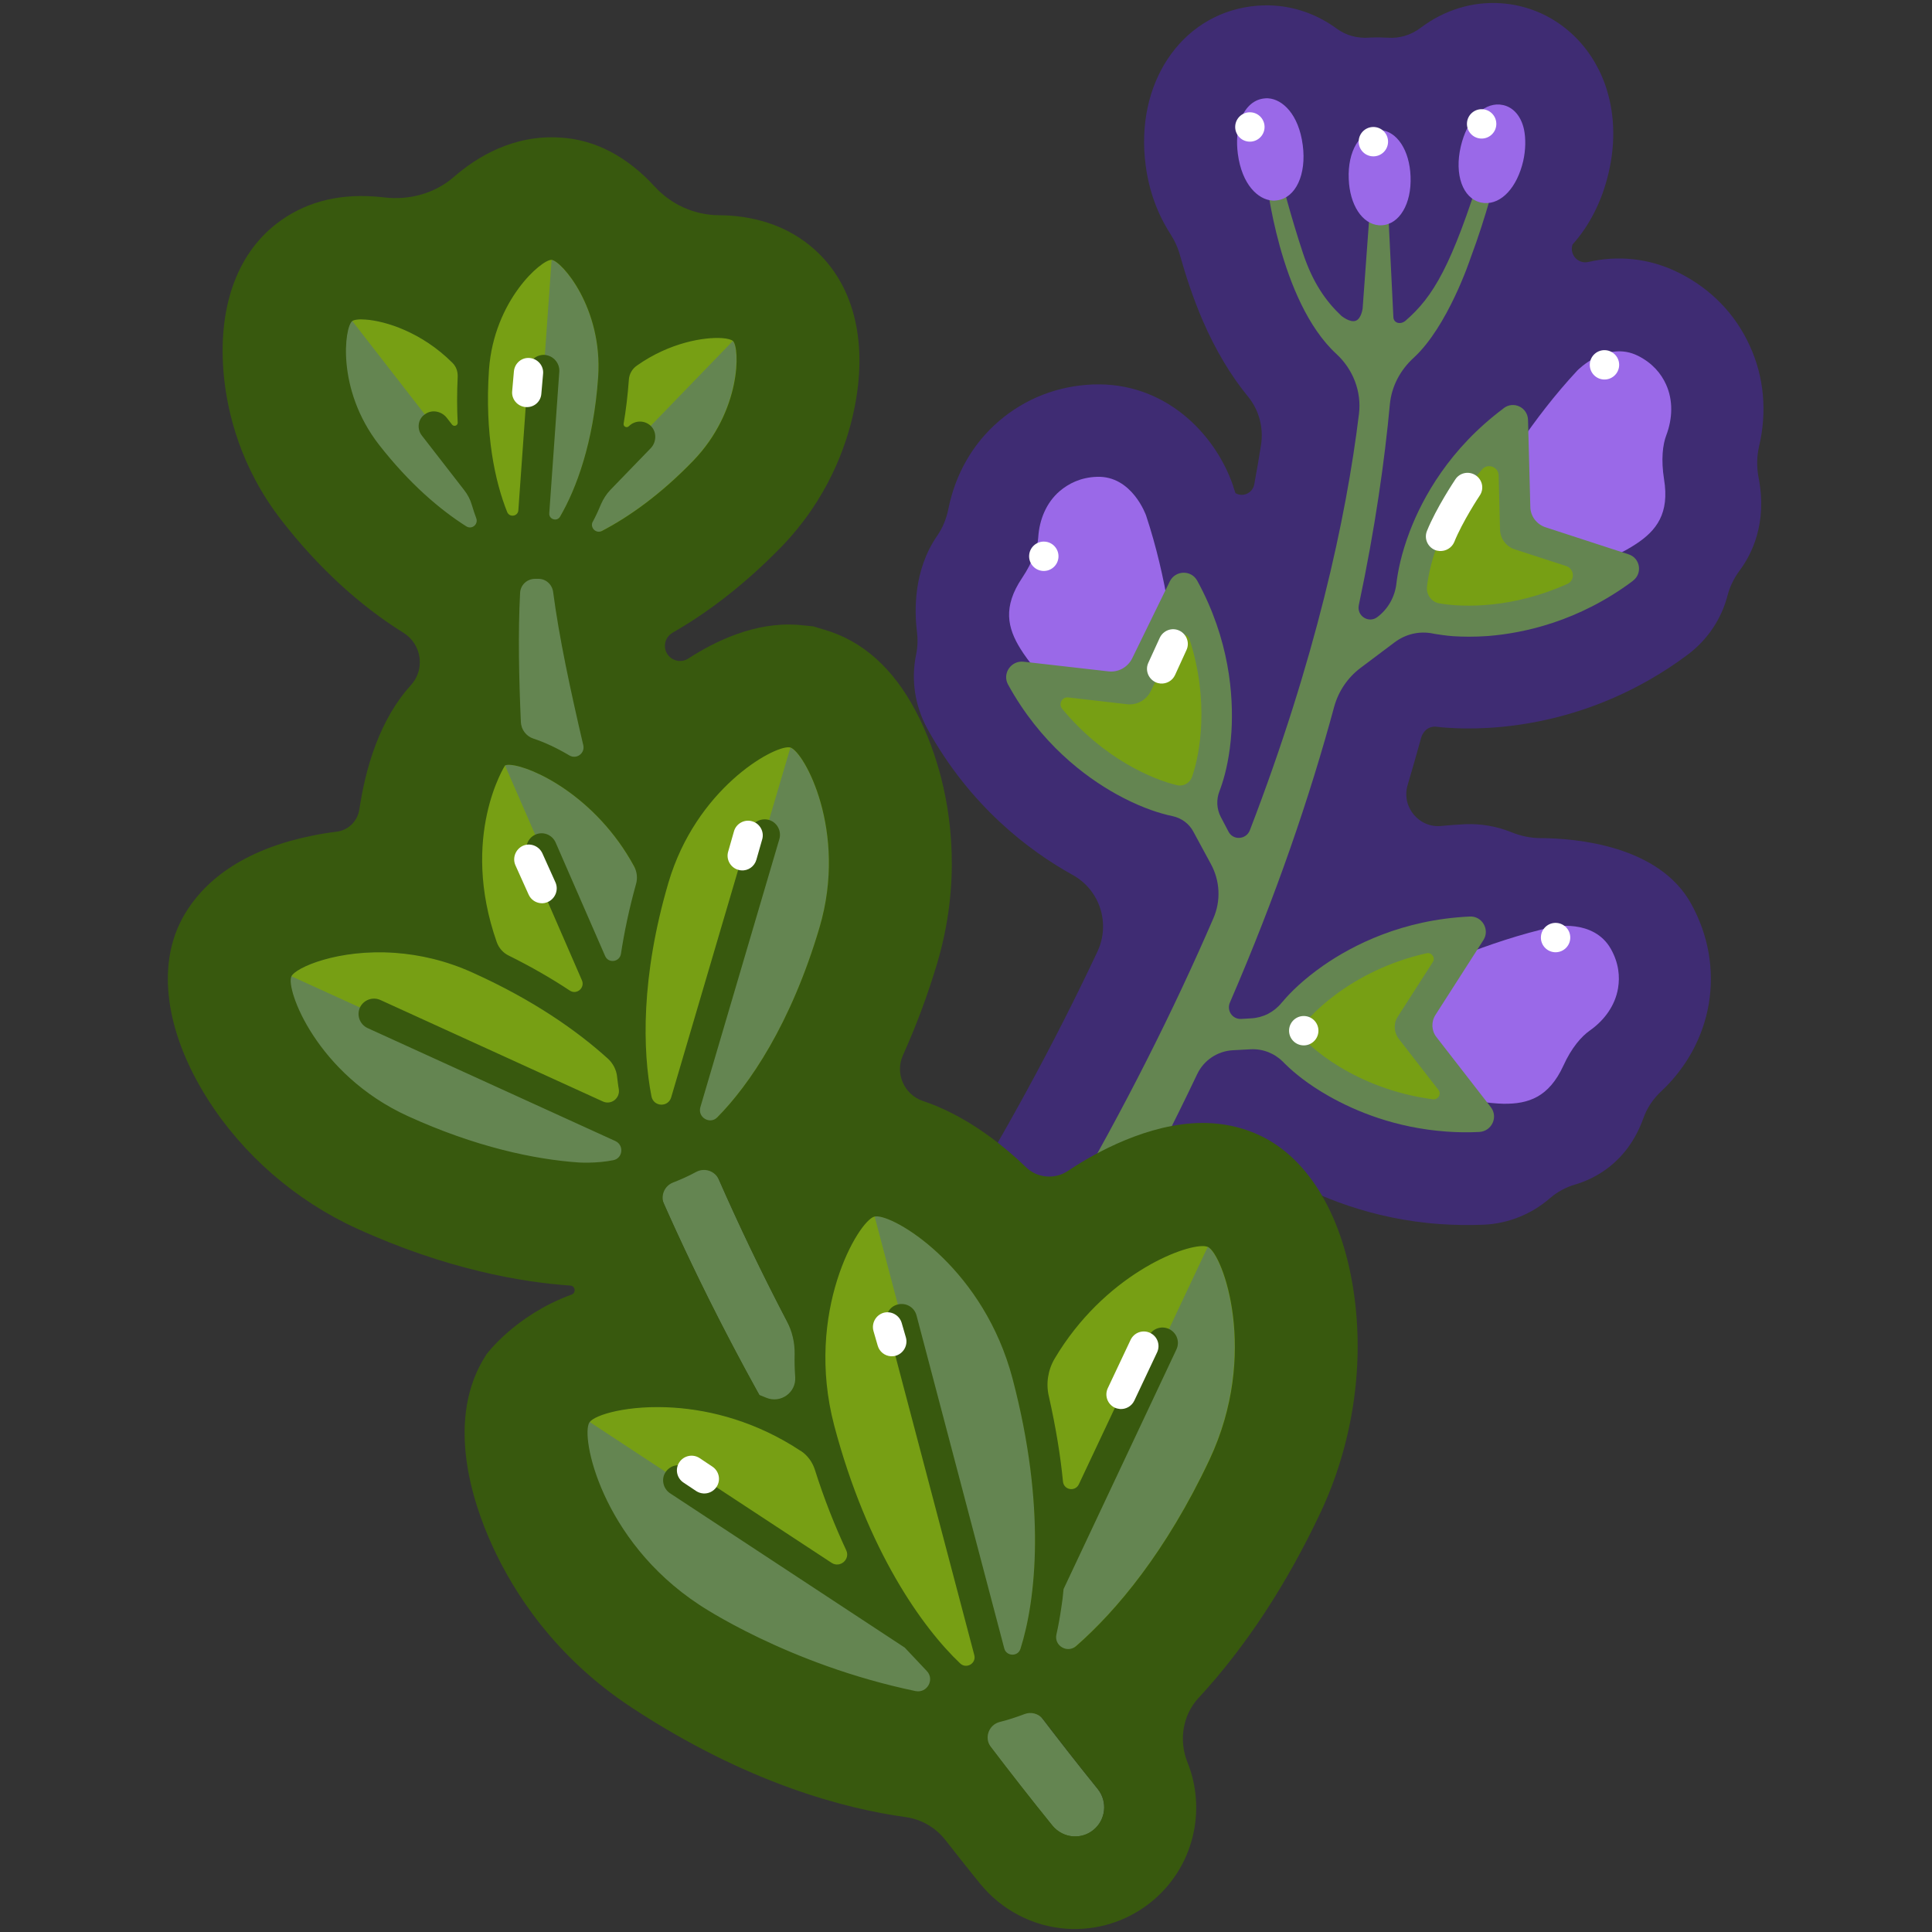 <svg xmlns="http://www.w3.org/2000/svg" xmlns:xlink="http://www.w3.org/1999/xlink" x="0" y="0" version="1.1" viewBox="0 0 1000 1000" xml:space="preserve" style="enable-background:new 0 0 1000 1000"><rect x="0" y="0" width="1000" height="1000" fill="#333333" stroke="none"/><style type="text/css">.st21{fill:#fff}.st54{fill:#648551}.st57{fill:#38590e}.st58{fill:#779f14}.st59{fill:#9556dd}.st64{fill:#3f2c73}.st65{fill:#9a69e8}</style><g id="Layer_1"><g><path d="M803.3,479.8c-13.3,3-26.2,7.1-38.5,11.6l3-4.7c1.6-2.5,1.7-5.7,0.2-8.3c-1.5-2.6-4.2-4.1-7.3-4 c-34.7,1.6-60.4,14.7-75.8,25.4c-10.7,7.4-21.9,17.8-26.7,26.8l-25.6,1.3c28.4-64.1,47.8-122.6,61.1-174.3l38.5-28.9 c5,2.1,11.9,3.8,20.7,4.4c24.1,1.7,59.8-4.3,92.1-28.4c2.4-1.8,3.6-4.7,3.1-7.7c-0.5-2.9-2.6-5.4-5.4-6.3l-3-1c2.9-1.5,5.4-3,7-4 c10.9-7.1,17.6-16,14.7-33.7c-1.7-10.1-0.7-17.8,1.2-22.8c3.2-8.5,3.6-18-0.2-26.3c-2.5-5.5-6.9-11-14.4-14.7 c-16.3-8.2-31.5,7.6-31.5,7.6c-9.3,10-17.7,20.6-25.3,31.2l-0.1-5.6c-0.1-3-1.8-5.7-4.5-7c-2.7-1.3-5.9-1-8.3,0.8 c-27.9,20.8-41.8,46.1-48.5,63.6c-4.7,12.2-8.1,27-7.1,37.1l-22.9,17.2c12.8-55.2,18.5-101.6,21.2-137.4c0.4-0.1,0.8-0.2,1.2-0.4 c25.5-10.9,43.5-67.8,50.1-92.1c6.3-2.7,11.6-10.2,14-20.6c3.4-14.6-1-26.8-10.3-29c-0.4-0.1-1.5-0.3-1.9-0.3l0,0 c-8.9-0.6-16.9,8.1-20.1,21.7c-2.3,9.9-1,18.6,3,23.9c-7.6,28-21.6,65.3-35.8,78l0.6-58.9c5.5-3.9,8.8-12.4,8.4-22.9 c-0.5-13.5-7-23.4-15.7-24c-0.3,0-1,0-1.3,0c-5.3,0.2-9.8,3.8-12.5,9.9c-1.9,4.3-2.8,9.7-2.5,15.4c0.4,8.8,3.4,15.7,7.7,19.9 l-0.6,61.6c-22.4-16-32.7-56.5-36.3-74.7c4.6-5,6.8-13.8,5.4-24.2c-1.5-11.5-7.6-23.5-17.8-24.2c-0.8-0.1-1.7,0-2.5,0.1 c-9.7,1.3-15.3,13.3-13.3,28.6c1.2,9.3,5.5,18.8,12.4,22.5c4.1,21.1,16.6,70,46.9,87.8c1.9,1.1,3.8,1.9,5.7,2.5 c-4.9,57.6-21.3,142.9-63.2,248.5l-13.9-26.2c5-8.8,8-23.4,8.8-36.2c1.1-18.7-1-47.5-17.7-78c-1.4-2.6-4.3-4.2-7.2-4.1 c-3,0.1-5.7,1.8-7,4.5l-2.5,5c-2.5-12.8-5.7-26-10-38.9c0,0-7.2-20.7-25.5-20c-8.4,0.3-14.6,3.5-19.2,7.4 c-6.9,5.9-10.5,14.7-11.1,23.8c-0.3,5.2-2.7,12.7-8.4,21.2c-10,14.9-7.6,25.8-0.7,36.8c1,1.6,2.7,4,4.7,6.6l-3.1-0.4 c-3.1-0.4-5.9,1-7.5,3.5c-1.7,2.5-1.8,5.7-0.4,8.3c16.7,30.5,39.8,47.8,56.2,56.9c11,6.1,24.7,11.4,34.7,12.1 c0.8,0.1,1.5-0.1,2.3-0.1l19.6,37.1c-42,100.8-106.8,218.7-205.9,348.1l23.9,18.3c77.9-101.6,133.2-196.7,172.5-282.3l33.4-1.7 c5.4,8.6,17.7,18.3,29.4,24.9c13.5,7.7,34.3,16.4,60.8,18.3c5.4,0.4,11.1,0.5,17,0.2c3-0.1,5.6-1.9,6.9-4.6c1.3-2.7,0.9-5.9-1-8.2 l-1.9-2.5c3.3,0.4,6.2,0.6,8.1,0.6c13,0.2,23.6-3.3,31.1-19.7c4.3-9.3,9.4-15.2,13.7-18.2c7.5-5.2,13.1-12.9,14.6-21.9 c1-6,0.4-13-3.7-20.3C824.8,475.2,803.3,479.8,803.3,479.8z" class="st59"/><path d="M900.5,295.2c-2.9,3.9-5.1,8.3-6.3,12.9c-3.1,12.1-10.3,23-20.7,30.8c-51.4,38.3-103.9,39.2-124.1,37.8 c-2.1-0.1-4.2-0.3-6.3-0.6c-6-0.2-7.5,5.7-7.5,5.7c-2.2,8.1-4.6,16.3-7,24.5c-3.4,11.3,5.9,22.5,17.6,21.2c4-0.4,8.1-0.7,12.3-0.9 l0.1,0c8.1-0.3,16,1.1,23.3,4c4.9,2,10.1,3.2,15.4,3.2c18.3,0.1,61.4,3.7,78.1,34.1c8.8,16,12,33.7,9.1,51.5 c-2.9,17.3-11.5,33.1-24.6,45.4c-4.2,3.9-7.4,8.6-9.3,14c-8.3,23.1-25.4,31.4-35.3,34.3c-4.9,1.4-9.4,3.9-13.3,7.3 c-9.3,8-21.2,12.9-33.9,13.5c-7.5,0.3-15.1,0.2-22.5-0.3c-36-2.5-64-14.7-81.1-24.4c-3.6-2.1-8.2-4.8-13.1-8.2 c-42.7,85.8-96.6,171.4-160.5,254.8l-29.1,38L361.8,817l29.1-38c72.9-95.2,132.4-191.3,177.1-286.4c6.9-14.6,1.3-32-12.9-39.8 l-0.2-0.1c-21.9-12.2-52.8-35.2-75-75.7c-6.5-12-8.4-25.5-5.7-38.3c0.8-3.9,0.9-7.9,0.4-11.9c-1.3-10.3-1.9-31.6,10.5-49.5 c2.9-4.2,4.8-9,5.8-14c3.6-17.9,12.6-33.7,26.1-45.3c13.6-11.7,30.5-18.3,48.7-19c37-1.4,63,25.1,72.4,52l0.2,0.7 c0.4,1.2,0.8,2.4,1.2,3.6l0.1,0c3.9,2.2,8.8-0.2,9.6-4.6c1.3-7.1,2.5-13.9,3.5-20.4c1.4-8.9-1-18.1-6.8-25.1 c-8.9-10.9-16.7-23.9-23.3-39.1c-5-11.6-8.8-23.2-11.7-33.5c-1.1-4.1-2.8-7.9-5.1-11.5c-6.6-10.2-11.1-22.3-12.8-35.5 c-5.6-42.1,17.9-77.5,54.5-82.3c4-0.5,8.1-0.7,12.1-0.4c12,0.8,23,5.1,32.4,12c4.8,3.5,10.7,5,16.5,4.6c0.8-0.1,1.6-0.1,2.5-0.1 c2.1-0.1,4.5,0,6.5,0.1c0.2,0,0.4,0,0.6,0c6.2,0.5,12.2-1.3,17.2-5.1c12.2-9.2,26.9-13.8,41.8-12.7c2.9,0.2,6.5,0.7,9.3,1.4 c20.4,4.7,36.9,19.8,44.3,40.4c5,14,5.7,29.9,1.9,46c-3.4,14.6-9.9,27.3-18.7,37.1l0,0.1c-1.6,5.1,2.9,10.1,8.2,8.9 c14.8-3.4,31.2-2.3,47.1,5.7c16.3,8.2,28.9,21.1,36.4,37.5c7.5,16.2,9.1,34.4,4.9,52.2c-1.2,5.2-1.3,10.7-0.3,16 C915,271,906.4,287.3,900.5,295.2z M733.9,602.4C734,602.4,734,602.4,733.9,602.4L733.9,602.4z M850.3,572.5 C850.3,572.5,850.3,572.5,850.3,572.5C850.3,572.5,850.3,572.5,850.3,572.5z M907.3,242.2C907.3,242.2,907.3,242.2,907.3,242.2 C907.3,242.2,907.3,242.2,907.3,242.2z M908.4,238C908.4,238,908.4,238,908.4,238L908.4,238z" class="st64"/><path d="M640.4,762.4c27.9-59.2,10.8-122.4-8.5-131.4c-2.3-1.1-4.8-1.7-7.6-1.9l0,0c-18.8-1.3-63,19.7-90.5,63.7 c-19.4-49.6-59.6-77.8-78.5-79.1c-2.4-0.2-4.6,0-6.7,0.6c-17.4,4.6-28.4,37.1-30.4,43.5c-2.9,9.1-5.5,20.9-6.4,34.5 c-16.7-31.3-31-61.4-43.5-90.5c23.5-16.3,53.5-57.5,71.1-117.2c9-30.5,5.3-56.7,0.6-73.2c-2.3-8.1-11-35-26.5-39.5l-1.7-0.5 l-2.4-0.2l0,0c-16.6-1.2-52.5,21.6-71.7,62.6c-9.4-14.9-20.9-26.4-32.2-34.9c-6.9-37.4-10.6-71-12.1-99.9 c18.5-4.6,46.5-18,76.6-49.1c16.2-16.7,22.7-34.9,25.2-47.2c1.7-8.1,4.6-28.1-5-37.4c-3.7-3.6-8.7-5.5-15.7-5.9l0,0 c-10.7-0.7-30.9,2.1-50.6,14.7c-2.1-12.3-5.9-22.5-9.7-29.6c-3.9-7.3-14.5-24.5-27.8-25.4l0,0l0,0c-14.7-1-37.6,21.5-46.1,53.2 c-17.1-14.9-36.6-21.6-50.1-22.6c-7.8-0.5-13.4,0.8-17.8,4.1c-10.5,8.2-9.8,28.3-9,36.6c1.2,12.5,5.7,31.3,20,49.7 c30.5,39.2,61.4,55,78.7,59.4c1.1,24.3,3.7,51.7,8.4,81.7c-1.8-0.4-3.7-0.8-5.2-0.9c-3.9-0.3-7.3,0.2-10.3,1.6 c-14.8,6.5-20.1,34.2-21.4,42.5c-2.2,14.5-2.8,35.8,4.9,59.8c-10.7-3.6-21.8-5.9-33.1-6.7l0,0c-27.7-1.9-62,5.7-69.2,21.5 c-7.9,17.2,16.1,69.7,68.2,93.5c40.4,18.4,73.4,24,94,25.4c7.8,0.5,26.5,1.2,41.7-2.7c14.9,34.3,32.5,70.2,53.1,107.4 c-16.6-6.3-31.8-9-43.2-9.8l0,0c-17.2-1.2-48.9,0.5-58.2,14.7c-9.9,15,3.6,46.5,6.4,52.7c8.2,18,24.4,43.7,55,63.8 c60.9,40,109.5,48.8,133,50.4c7.7,0.5,13.9,0.4,19,0c12.6,16.8,25.5,33.7,39.4,50.8c2.7,3.4,6.7,5.3,10.7,5.6 c3.7,0.3,7.4-0.8,10.5-3.3c6.5-5.2,7.5-14.7,2.3-21.2c-11.1-13.8-21.8-27.5-32.1-41C563.1,872.4,606.5,834.3,640.4,762.4z" class="st57"/><path d="M555.4,950.5c-4-0.3-7.9-2.2-10.7-5.6C185.6,500.3,268.7,178.8,272.4,165.4c2.2-8,10.4-12.8,18.5-10.5 c8,2.2,12.7,10.5,10.6,18.5c-0.9,3.2-81.8,321.1,266.7,752.6c5.2,6.5,4.2,16-2.3,21.2C562.8,949.7,559.1,950.7,555.4,950.5z" class="st54"/><g><path d="M270.3,292.7c-15.1-1.1-49-17.3-80.5-57.8c-13.1-16.9-17.2-34.1-18.3-45.6c-0.2-2.4-2-23.3,5.9-29.5 c2.7-2.1,6.6-2.9,12.3-2.5c15.5,1.1,39.8,10.4,57.4,33.1c20.9,26.9,29.8,49.8,33.6,64.3c2,7.7,3.1,15.1,3.1,21.2 c0,7.5-1.5,12.2-4.8,14.8C276.9,292.2,274,292.9,270.3,292.7z" class="st54"/></g><path d="M182.3,166.1c4-3.1,36.4,0.7,58.5,29.2c37.5,48.2,37.3,85.9,33.3,89" class="st58"/><g><path d="M277.7,292.8c-3.5-0.2-6.1-1.3-8-3.1c-3.1-3-4-7.7-3.1-15.4c0.8-6.1,2.7-13.3,5.6-20.8 c5.4-14.1,16.8-35.9,40-59.9c22.1-22.8,49.3-27.5,61.9-26.6c5,0.4,8.4,1.5,10.7,3.7c7.3,7,3.2,27.7,2.7,30 c-2.4,11.3-8.3,28-23.2,43.3C327.9,281.7,292.5,293.9,277.7,292.8z" class="st58"/></g><path d="M379.3,176.5c3.6,3.5,4.4,36.1-20.6,62c-42.4,43.9-79.8,49-83.4,45.5" class="st54"/><g><path d="M274.3,291.8c-4.3-0.3-8-3.3-12.2-9.8c-3.3-5.2-6.5-11.9-9.1-19.6c-4.9-14.3-10.2-38.3-7.9-71.6 c1.5-21.3,10-36.9,16.8-46.2c1.4-1.9,14.1-18.7,24.1-18c10.1,0.7,20.2,19.1,21.4,21.2c5.4,10.2,11.6,26.8,10.1,48.1 c-2.4,34-11.1,57-17.9,70.3C287.3,290.1,277.8,292.1,274.3,291.8L274.3,291.8z" class="st58"/></g><path d="M285.5,134.6c5,0.4,26.6,24.8,24.1,60.8c-4.3,60.9-29.6,88.8-34.7,88.5" class="st54"/><g><path d="M345.4,601.9c-16.5-1.2-62.8-35.1-94.7-108.4c-12-27.4-11.6-52.2-9.1-68.2c1.8-11.6,7.3-32.3,16.7-36.4 c1.9-0.8,4-1.1,6.6-0.9c7,0.5,20.6,5.1,35.9,16.6c11.9,8.9,28.4,24.8,39.3,50c19.4,44.5,23.6,79.1,23.8,100.3 c0.1,18.7-3.2,42-13,46.3C349.2,601.8,347.4,602.1,345.4,601.9z" class="st58"/></g><path d="M261.4,396.2c6.7-2.9,50.6,13.9,71.3,61.5c35.1,80.6,21.5,133.1,14.8,136.1" class="st54"/><g><path d="M299.1,609.6c-19.9-1.4-52-6.8-91.3-24.7c-27.2-12.4-43.5-31.1-52.4-44.7c-6.4-9.8-16.2-28.9-11.9-38.2 c4.9-10.7,34.2-18.8,61.4-16.9c15,1,29.6,4.8,43.4,11.1c44.1,20.1,70.4,43.1,84.7,58.7c12.6,13.8,25.6,33.4,21.2,43.1 C348.8,609.9,317,610.9,299.1,609.6z" class="st54"/></g><path d="M150.8,505.3c3-6.6,46.9-23.4,94.2-1.9c80,36.5,105,84.7,101.9,91.3" class="st58"/><g><path d="M348.1,601.8c-0.8-0.1-1.5-0.2-2.2-0.4c-13.1-3.9-17.7-38.2-18.5-45c-2.4-21.3-2.5-56.2,10.9-101.8 c8.2-27.9,23.9-46.4,35.6-57c12.8-11.6,27.2-19.2,35-18.7c0.8,0.1,1.6,0.2,2.4,0.4c8.6,2.5,16.8,18.9,21.1,34.1 c4.4,15.6,7.9,40.1-0.6,68.8c-13.5,45.7-32,74.6-45.2,90.9C375.5,586.8,358.7,602.5,348.1,601.8z" class="st58"/></g><path d="M409.1,387c7,2.1,29.8,43.2,15.1,93c-24.9,84.3-69.1,115.8-76.1,113.8" class="st54"/><g><path d="M486.9,886.2c-22.8-1.6-69.8-10.1-129.2-49.1c-29-19.1-44.3-43.4-52.1-60.5c-7.2-15.9-12.5-36.7-7-45 c6-9.1,30.8-12.5,51-11.1c17.1,1.2,42.9,6.2,69.3,23.5c47.3,31.1,73.4,62.1,87,82.7c9.1,13.7,13.7,24.3,15.9,30.8 c5.1,15,2,19.8,0.9,21.4C517.6,886.7,500.4,887.2,486.9,886.2z" class="st54"/></g><path d="M513.7,824.1c-0.4-0.6-0.8-1.2-1.1-1.8c-3.1-4.7-6.9-10-11.4-15.7c-3.8,3.8-8.5,6.8-13.6,8.6 c5.2,6.4,9.6,12.6,13.2,18.3C504.3,829.5,508.8,826.2,513.7,824.1z" class="st57"/><path d="M305.2,736c4.7-7.1,58.4-18.7,109.2,14.7c86,56.5,106.2,116.7,101.5,123.8" class="st58"/><g><path d="M518.3,881.8c-1.5-0.1-2.9-0.5-4.1-1c-3-1.4-7.3-4.9-10.2-19.1c-1.4-6.8-3-18.3-2.3-35 c1-24.9,7.1-65.1,30.7-115.2c14-29.7,34.4-47.8,49.2-57.8c18.1-12.3,34.2-17.2,42.2-16.7c1.8,0.1,3.3,0.5,4.7,1.2 c9,4.3,15.4,24.8,17.5,42.1c2.3,18.6,1.9,47.3-12.9,78.7C590.7,849.2,534.6,882.9,518.3,881.8z" class="st58"/></g><path d="M625.1,645.4c7.7,3.6,26.7,55.2,0.8,110.2c-43.8,93.1-100.6,121.6-108.3,118" class="st54"/><g><path d="M515.5,881.5c-9.8-0.7-26.9-15.2-42.6-36c-14.7-19.5-35-53.7-48.7-105.6c-8.8-33.5-4-61.9,1.6-79.8 c5.2-16.6,15.2-35.7,24.9-38.2c1.3-0.3,2.7-0.5,4.2-0.3c9.3,0.6,25.2,10.4,38.8,23.7c12.8,12.6,29.8,34.3,38.3,66.3 c14.4,54.7,13.1,95.3,9.5,119.7c-2.4,16.3-6.1,27.2-8.8,33.5c-6.2,14.6-11.8,16-13.6,16.5C517.9,881.5,516.7,881.6,515.5,881.5z" class="st58"/></g><path d="M452.7,629.6c8.2-2.2,56,25.1,71.5,83.9c26.2,99.5,1.1,157.8-7.2,160" class="st54"/><path d="M744.4,307.3c0,0,26-66.1,72-115.5c0,0,15.2-15.8,31.5-7.6c7.5,3.8,11.9,9.2,14.4,14.7 c3.8,8.3,3.4,17.8,0.2,26.3c-1.9,4.9-2.8,12.7-1.2,22.8c2.9,17.7-3.8,26.6-14.7,33.7C836.2,288.6,797.4,308.3,744.4,307.3z" class="st65"/><path d="M840.2,294.3c-48.8,36.4-103.4,28-108.4,21.2c-5.1-6.9,2.4-61.5,51.2-97.9l1.5,58.6L840.2,294.3z" class="st58"/><path d="M610.7,401.8c0,0,3.8-70.9-17.5-135c0,0-7.2-20.7-25.5-20c-8.4,0.3-14.6,3.5-19.2,7.4 c-6.9,5.9-10.5,14.7-11.1,23.8c-0.3,5.2-2.7,12.7-8.4,21.2c-10,14.9-7.6,25.8-0.7,36.8C534.9,346.7,562,380.7,610.7,401.8z" class="st65"/><path d="M528.9,350.2c29.3,53.4,82.4,68.4,89.8,64.4c7.5-4.1,23.4-56.9-5.9-110.3l-25.7,52.6L528.9,350.2z" class="st58"/><path d="M678.9,534.9c0,0,58.6-40.1,124.5-55.1c0,0,21.4-4.6,30.4,11.4c4.1,7.3,4.7,14.3,3.7,20.3 c-1.5,9-7.1,16.6-14.6,21.9c-4.3,3-9.5,8.9-13.7,18.2c-7.5,16.3-18.1,19.9-31.1,19.7C765.4,571,722.3,565.5,678.9,534.9z" class="st65"/><path d="M765.5,578c-60.9,2.7-101.3-34.8-101.6-43.3c-0.4-8.5,36.5-49.5,97.3-52.3l-31.6,49.3L765.5,578z" class="st58"/><path d="M710,95.3l-4.7,64.3c0,0-0.6,5.2-3.5,6.4c-3.1,1.2-7.6-2.6-7.6-2.6c-7.9-7.5-14.6-16.9-19.7-32.1 c-6.5-19.5-11.7-40-11.7-40.2l-7.4,1.1c0,0,6.6,63.6,36.3,91c8.6,7.9,13.1,19.4,11.7,31c-6.6,54.2-22.6,127.5-56.5,215.6 c-1.9,4.8-8.6,5.3-11,0.7l-4-7.6c-2.2-4.2-2.4-9.1-0.7-13.4c0.4-1.1,0.9-2.4,1.3-3.7c1.8-5.5,4.1-14.6,4.9-27.2 c1.1-18.7-1-47.5-17.7-78c-3.1-5.7-11.3-5.5-14.2,0.3l-19.5,39.9c-2.3,4.6-7.2,7.3-12.3,6.7l-43.9-5c-6.4-0.7-11.1,6-8.1,11.7l0,0 c16.7,30.5,39.8,47.8,56.2,56.9c11,6.1,20,9.1,25.5,10.5c0,0,1.4,0.4,3.4,0.8c4.7,1,8.7,3.9,10.9,8.1l9.1,16.8 c4.7,8.7,5.2,19,1.2,28.1c-20.4,47.2-45.8,98-77.2,151.8c4-1.3,8.2-1.9,12.4-1.6c6.7,0.5,12.6,2.8,17.4,6.5 c14.4-26,27.3-51.4,39-76c3.4-7.3,10.6-12.1,18.6-12.5l9.2-0.5c6.3-0.3,12.3,2.1,16.7,6.5c0.5,0.5,0.9,1,1.5,1.5 c4.1,4,11.3,10.1,22.3,16.3c13.6,7.7,34.3,16.4,60.8,18.3c5.4,0.4,11.1,0.5,17,0.2l0,0c6.5-0.4,9.9-7.8,5.9-12.9l-28.1-36.2 c-2.6-3.3-2.8-7.9-0.5-11.5l24.8-38.7c3.5-5.4-0.7-12.6-7.1-12.2c-34.7,1.6-60.4,14.7-75.8,25.4c-10.3,7.2-17,13.9-20.7,18.3 c-0.3,0.3-0.6,0.7-0.9,1c-3.9,4.8-9.6,7.7-15.8,8l-5.1,0.3c-4.5,0.2-7.6-4.3-5.8-8.5c24.1-55.7,41.5-107,54-153.2 c2.2-7.9,6.9-14.9,13.5-19.9l17.7-13.3c5.7-4.3,12.8-6,19.8-4.6c0.3,0.1,0.6,0.1,1,0.2c2.5,0.4,5.7,0.9,9.6,1.2 c4.9,0.3,11,0.4,18-0.1c18.7-1.5,46.9-7.6,74.8-28.4l0.2-0.2c5.1-3.8,3.8-11.8-2.3-13.7l-43-14c-4.5-1.5-7.7-5.7-7.8-10.4 l-1.2-45.2c-0.2-6.4-7.4-9.9-12.5-6.1l-0.2,0.2c-27.9,20.8-41.8,46.1-48.5,63.6c-4.5,11.8-6.2,21-6.9,26.8c0,0,0,0.1,0,0.1 c-0.8,7-4.3,13.3-9.9,17.5c-4.5,3.4-10.7-0.6-9.6-6.1c8.5-40,13.4-75,16.1-104.1c0.9-9.3,5.4-17.7,12.3-24 C749.4,169,761,134,761,134c8.6-22.9,13.7-44,13.9-44.9l-7.4-3.1c-16.2,51.9-25.7,67.6-40,80c-2.6,2.2-6.3,1.3-6.3-2.1l-3.4-69.2 L710,95.3z M617,402.1c-1.1,3.2-4.5,5.1-7.8,4.3c-12.4-2.9-38.1-13.7-59.4-39.5c-2.1-2.5-0.1-6.3,3.2-5.9l30.3,3.5 c5.1,0.6,10-2.1,12.3-6.7l13.4-27.4c1.4-2.9,5.7-2.6,6.7,0.5C626,362.6,621.2,390.1,617,402.1z M738.4,493.4 c2.6-0.6,4.7,2.3,3.2,4.6l-18.1,28.2c-2.3,3.5-2.1,8.1,0.5,11.5l20.5,26.4c1.7,2.1-0.1,5.2-2.8,4.9c-40.3-5.3-65.4-28-69.7-34.7 C675.8,527.1,698.7,502.3,738.4,493.4z M811.3,302.2c-28,12.7-53.7,12.3-66.3,10.1c-4.1-0.7-6.8-4.5-6.4-8.6 c1.4-12.7,8.3-37.4,28.5-60.7c2.9-3.4,8.5-1.4,8.6,3.1l0.7,27.9c0.1,4.8,3.2,9,7.8,10.4l26.5,8.6 C815,294.5,815.3,300.4,811.3,302.2z" class="st54"/><path d="M730.1,91.3c-0.5-13.5-7-23.4-15.7-24l0,0l0,0c-0.4,0-0.9,0-1.3,0c-9.3,0.4-15.6,11-15,25.3 c0.5,13.5,7,23.4,15.7,24c0.4,0,0.9,0,1.3,0C724.3,116.2,730.7,105.5,730.1,91.3z" class="st65"/><path d="M788.8,66.9c-1.5-6.7-5.4-11.3-10.7-12.5c-0.6-0.1-1.3-0.2-1.9-0.3l0,0l0,0c-8.9-0.6-16.9,8.1-20.1,21.7 c-3.4,14.6,1,26.8,10.3,29c0.6,0.1,1.3,0.2,1.9,0.3c8.9,0.6,16.9-8.1,20.1-21.7C789.7,77.6,789.8,71.7,788.8,66.9z" class="st65"/><path d="M674.3,75.1c-2.1-16-10.5-23.7-17.8-24.2l0,0c-0.8-0.1-1.7,0-2.5,0.1c-5.5,0.7-9.9,5-12.1,11.7 c-1.6,4.8-2,10.8-1.2,16.9c2.1,16,10.5,23.7,17.8,24.2c0.8,0.1,1.7,0,2.5-0.1C670.7,102.4,676.3,90.3,674.3,75.1z" class="st65"/><path d="M234.9,91.6c-9.8,8.5-22.9,12.1-35.9,10.6c-1.8-0.2-3.6-0.4-5.4-0.5c-19.7-1.4-36.7,3.4-50.5,14.1 c-21,16.3-30.6,44.4-27.2,79.1c1.9,18.8,8.5,47,29.8,74.4c18.9,24.4,40.7,44.3,63.1,58.2c4.7,2.9,7.8,7.8,8.4,13.3l0,0.2 c0.5,5-1.1,9.9-4.5,13.6c-7.4,8.1-13.5,18.4-18.2,30.7c-4.9,12.8-7.2,25.4-8.2,31.7c-0.1,0.6-0.2,1.3-0.3,1.9 c-0.9,6.1-5.7,10.9-11.9,11.6c-8.3,1-16.4,2.7-24,4.8c-35.6,10.1-50.9,29.3-57.5,43.6c-11.2,24.5-5.8,57.2,14.7,89.7 c18.3,29,45.7,52.8,77.2,67.2c46.9,21.4,86,27.9,110.6,29.6l0.1,0c2.6,0.2,3.1,3.8,0.6,4.7c-29.1,10.6-44,30.9-44,30.9 c-21.6,32.9-7.5,76,2.9,98.8c10.8,23.8,32.1,57.6,72.2,84c59.8,39.3,110.6,52.4,141.7,56.7c8.3,1.1,15.8,5.5,20.9,12.1 c6.1,7.8,12,15.3,17.9,22.5c11,13.5,27.2,22,44.5,23.2c15.9,1.1,31.5-3.8,43.9-13.8c22-17.8,28.9-47.4,18.8-72.4 c-4.5-11.3-2.5-24.2,5.7-33.2l0.4-0.4c24.2-26.3,45.3-58.5,62.8-95.6l0,0c16.2-34.5,22.5-73.9,17.6-111.2 c-5.4-41.3-23.3-71.9-49-84c-7.6-3.6-15.9-5.7-24.6-6.3c-28-1.9-56.4,13-70.8,22.1c-1.3,0.8-2.6,1.7-4,2.6 c-6.8,4.5-15.9,3.7-21.7-2c-1.6-1.5-3.2-3-4.7-4.4c-10-9-27.7-22.9-48.5-29.8c-9.9-3.3-14.7-14.4-10.4-23.8 c6.8-15.1,12.8-31.1,17.8-47.9c12.2-41.5,7.2-77.2,0.8-99.8c-1.8-6.2-5.6-18.4-12.1-30.5c-11.7-22.1-27.5-36.2-47-41.9l-6-1.8 l-7-0.7l-1.3-0.1c-21.6-1.5-42.1,8.2-56.4,17.5c-4.9,3.1-11.3,0-12-5.7l0-0.1c-0.3-3.1,1.2-6,3.9-7.6 c16.8-9.6,36.1-23.7,56.2-44.3c24.1-24.9,33.8-52.2,37.7-70.7c7.2-34.1,0.6-63.1-18.5-81.6c-11.9-11.5-27.3-18-45.6-19.3 c-1.9-0.1-3.8-0.2-5.8-0.2c-12.7-0.1-24.7-5.5-33.3-14.9c-14.1-15.4-30.9-24.4-49.1-25.3C265.7,69.7,246.8,81.2,234.9,91.6z M459,684.9l45.3,171.8c1.1,4.3-4.1,7.3-7.3,4.3c-19.5-18.5-48-58.2-65.2-123.1c-15.5-58.8,12.6-106.1,20.8-108.2 c0.4-0.1,0.9-0.1,1.6-0.1c11.5,0.8,55.2,28.2,69.9,84c17.5,66.5,12.1,114.6,4.1,139.8c-1.3,4.2-7.3,4-8.4-0.2l-45.4-172.3 c-1.1-4.3-5.5-6.8-9.7-5.7C460.4,676.2,457.9,680.6,459,684.9z M346.8,772.9l121.5,79.9l11.4,12.1c4.2,4.4,0.2,11.6-5.8,10.4 c-66.4-13.8-112-44.7-112-44.7c-50.8-33.4-61.5-87.4-56.8-94.4c2.6-3.9,20.1-9.2,43.8-7.6c19.3,1.3,42.7,7.3,65.4,22.3l0.1,0 c3.5,2.3,6,5.7,7.3,9.6c5,15.8,10.6,29.7,16.3,41.9c2.2,4.7-3.2,9.4-7.6,6.5l-74.9-49.2c-3.7-2.4-8.6-1.4-11,2.3 C342.1,765.5,343.2,770.5,346.8,772.9z M328.2,448.4c1.5,2.8,1.9,6.1,1,9.2c-3.6,12.9-6.1,25-7.8,36.1c-0.7,4.3-6.5,5.1-8.2,1.1 l-25.6-58.7c-1.8-4.1-6.6-6-10.7-4c-4,1.9-5.5,6.7-3.8,10.7l28.1,64.6c1.7,3.9-2.7,7.7-6.3,5.3c-9.2-6.1-19.7-12.2-31.6-18.1 c-2.9-1.4-5.1-3.9-6.2-7c-19.2-54.7,4.3-91.4,4.3-91.4c0.6-0.3,1.6-0.4,2.8-0.3C275.3,396.7,308.4,412,328.2,448.4z M314.7,548 c2.6,2.4,4.3,5.7,4.7,9.2l0,0.1c0.3,2.2,0.5,4.4,0.9,6.5c0.7,4.7-4,8.3-8.3,6.3l-115.1-52.5c-4-1.8-8.7-0.1-10.6,3.9 c-1.8,4-0.1,8.7,3.9,10.6l128.3,58.5c4.6,2.1,3.9,8.9-1,9.9c-8.9,1.8-17.9,1.2-17.9,1.2c-23-1.6-53.4-8-88.5-24 c-47.3-21.6-63.3-65.8-60.3-72.3c2.1-4.6,24.3-14.3,53.6-12.2c12.6,0.9,26.4,3.9,40.6,10.4C276,517.6,298.7,533.5,314.7,548z M424.2,480c-14.8,50-36.3,81.5-52.9,98.3c-3.8,3.9-10.3,0.1-8.8-5.2l40.9-138.8c1.2-4.2-1.2-8.7-5.4-9.9 c-4.2-1.2-8.7,1.2-9.9,5.4L347.4,568c-1.6,5.3-9.1,4.9-10.2-0.5c-4.6-23.5-5.6-61.8,8.8-110.7c14.3-48.4,53.8-70.6,62.4-70 c0.3,0,0.5,0.1,0.7,0.1C416.1,389,438.9,430.1,424.2,480z M372.1,610.6c10.4,23.6,22,48,35.1,73.1c2.8,5.3,4.2,11.2,4.1,17.2 c-0.1,3.9,0,7.8,0.3,11.9c0.5,8-7.5,13.7-14.9,10.7c-1.3-0.5-2.5-1-3.7-1.5c-18.9-34.1-35.2-67-49.3-98.7 c-1.9-4.3,0.1-9.4,4.6-11.2c3.6-1.4,7.8-3.2,12.2-5.6C364.8,604.3,370.1,606.1,372.1,610.6z M282,183.7L282,183.7 c-4.4-0.3-8.2,3-8.5,7.4l-5.2,73c-0.2,3.2-4.6,3.9-5.8,0.9c-6.2-15.5-11.7-40.3-9.4-73.7c2.6-36,27.4-57.1,32.4-56.8l0,0 c5,0.4,26.6,24.8,24.1,60.8c-2.4,34.1-11.4,57.8-19.7,72.1c-1.6,2.8-5.9,1.4-5.6-1.8l5.2-73.4C289.7,187.9,286.4,184.1,282,183.7z M218.4,225.5l21.8,28.1c1.8,2.3,3.2,4.9,4,7.7c0.4,1.3,0.8,2.6,1.2,3.8c0.4,1,0.7,2.1,1.1,3.1c1.2,3.2-2.3,6.1-5.2,4.2 c-13.4-8.5-29.3-21.9-45.2-42.3c-22.1-28.5-17.8-60.8-13.8-63.9c0.9-0.7,3.4-1.1,6.9-0.8c10.1,0.7,29,6.4,45,22.4 c1.9,1.9,2.8,4.5,2.7,7.2c-0.4,8.5-0.4,16.4,0,23.7c0.1,1.6-1.9,2.3-2.9,1.1l-2.8-3.6c-2.7-3.4-7.7-4.4-11.2-1.8 C216.3,216.8,215.6,222,218.4,225.5z M337,220.6c-3.2-3.2-8.3-3.2-11.5,0c-1.1,1.1-3,0.2-2.7-1.4c1.2-7,2.1-14.5,2.7-22.7l0,0 c0.2-2.9,1.7-5.6,4.2-7.3c17-12,34.9-14.8,44-14.2c2.9,0.2,4.9,0.8,5.7,1.5c3.6,3.5,4.4,36.1-20.6,62 c-17.2,17.8-33.6,29.2-47.2,36.3c-3.1,1.6-6.4-1.7-4.8-4.8l0.1-0.1c1.4-2.6,2.8-5.6,4.2-9c1.2-2.7,2.8-5.2,4.8-7.3l21-21.7 C339.8,228.8,340,223.7,337,220.6z M286.3,306.4c3.1,23.6,8.9,50.6,15.6,79.3c1,4.2-3.5,7.5-7.2,5.3c-6.4-3.8-12.8-6.8-18.6-8.7 c-3.7-1.2-6.3-4.6-6.5-8.5c-1-22.6-1.5-46.4-0.4-66.9c0.2-4.1,3.5-7.2,7.6-7.3l1.7,0C282.5,299.5,285.8,302.5,286.3,306.4z M545.9,703.2c25.4-42.8,66.3-59,77.4-58.2c0.8,0.1,1.4,0.2,1.9,0.4c7.7,3.6,26.7,55.2,0.8,110.2c-22.4,47.5-48.2,78.2-69,96.4 c-4.5,3.9-11.5-0.1-10.2-6c1-4.4,1.8-8.9,2.5-13.7c0.5-3,0.9-6.3,1.2-9.8l58.4-124c1.9-4,0.2-8.7-3.8-10.6 c-4-1.9-8.7-0.2-10.6,3.8l-36.1,76.6c-1.9,3.9-7.7,3-8.2-1.4c-1.3-13.4-3.7-28.1-7.3-44.1C541.3,716.2,542.4,709.1,545.9,703.2z M565.9,947.2c-3.1,2.5-6.8,3.6-10.5,3.3c-4-0.3-7.9-2.2-10.7-5.6c-11-13.6-21.6-27.2-31.8-40.6c-3.6-4.7-1.2-11.5,4.5-13 c4.1-1,8.4-2.4,12.9-4.1c3.4-1.3,7.3-0.3,9.6,2.7c9.1,11.9,18.5,24,28.3,36.1C573.4,932.5,572.4,941.9,565.9,947.2z" class="st57"/><g><path d="M272.2,210.7c-0.1,0-0.1,0-0.2,0c-4.2-0.4-7.3-4.1-6.9-8.2l0.9-10.3c0.4-4.2,4-7.3,8.2-6.9 c4.2,0.4,7.3,4.1,6.9,8.2l-0.9,10.3C279.9,208,276.3,211,272.2,210.7z" class="st21"/></g><g><path d="M280,467.5c-2.7-0.2-5.2-1.8-6.4-4.5l-6.8-15.1c-1.7-3.8,0-8.3,3.8-10.1c3.8-1.7,8.3,0,10.1,3.8l6.8,15.1 c1.7,3.8,0,8.3-3.8,10.1C282.4,467.4,281.2,467.6,280,467.5z" class="st21"/></g><g><path d="M383.7,450.5c-0.5,0-1-0.1-1.6-0.3c-4-1.1-6.4-5.4-5.2-9.4l3-10.5c1.1-4,5.4-6.4,9.4-5.2 c4,1.1,6.4,5.4,5.2,9.4l-3,10.5C390.5,448.5,387.2,450.8,383.7,450.5z" class="st21"/></g><g><path d="M579.7,729.3c-0.9-0.1-1.8-0.3-2.7-0.7c-3.8-1.8-5.4-6.3-3.6-10.1l11.8-25c1.8-3.8,6.3-5.4,10.1-3.6 c3.8,1.8,5.4,6.3,3.6,10.1l-11.8,25C585.7,727.9,582.7,729.5,579.7,729.3z" class="st21"/></g><g><path d="M461.1,702c-3.1-0.2-5.9-2.3-6.8-5.5l-2.2-7.6c-1.1-4,1.2-8.2,5.2-9.4c4-1.1,8.2,1.2,9.4,5.2l2.2,7.6 c1.1,4-1.2,8.2-5.2,9.4C462.8,702,461.9,702,461.1,702z" class="st21"/></g><g><path d="M364,773c-1.3-0.1-2.5-0.5-3.6-1.2l-6.6-4.4c-3.5-2.3-4.5-7-2.2-10.5c2.3-3.5,7-4.5,10.5-2.2l6.6,4.4 c3.5,2.3,4.5,7,2.2,10.5C369.3,772,366.6,773.2,364,773z" class="st21"/></g><g><path d="M600.7,353.8c-0.9-0.1-1.8-0.3-2.6-0.7c-3.8-1.8-5.5-6.3-3.7-10.1l5.9-12.9c1.8-3.8,6.3-5.5,10.1-3.7 c3.8,1.8,5.5,6.3,3.7,10.1l-5.9,12.9C606.8,352.4,603.8,354,600.7,353.8z" class="st21"/></g><g><path d="M745.1,285.2c-0.8-0.1-1.6-0.2-2.3-0.5c-3.9-1.6-5.8-6-4.2-9.9c4.8-11.9,14.3-26.1,14.7-26.7 c2.3-3.5,7-4.4,10.5-2.1c3.5,2.3,4.5,7,2.1,10.5c-0.1,0.1-9,13.6-13.2,24.1C751.4,283.6,748.3,285.4,745.1,285.2z" class="st21"/></g><ellipse cx="674.6" cy="533.7" class="st21" rx="7.6" ry="7.6" transform="matrix(6.954185e-02 -0.998 0.998 6.954185e-02 95.271 1169.625)"/><ellipse cx="646.9" cy="66" class="st21" rx="7.6" ry="7.6" transform="matrix(6.954185e-02 -0.998 0.998 6.954185e-02 536.08 706.734)"/><ellipse cx="540.2" cy="288.2" class="st21" rx="7.6" ry="7.6" transform="matrix(6.954185e-02 -0.998 0.998 6.954185e-02 215.08 807.006)"/><ellipse cx="830.4" cy="189.1" class="st21" rx="7.6" ry="7.6" transform="matrix(6.954185e-02 -0.998 0.998 6.954185e-02 584.003 1004.428)"/><ellipse cx="805" cy="485.6" class="st21" rx="7.6" ry="7.6" transform="matrix(6.954185e-02 -0.998 0.998 6.954185e-02 264.555 1254.903)"/><ellipse cx="710.8" cy="73.6" class="st21" rx="7.6" ry="7.6" transform="matrix(6.954185e-02 -0.998 0.998 6.954185e-02 587.968 777.588)"/><ellipse cx="766.9" cy="64.4" class="st21" rx="7.6" ry="7.6" transform="matrix(6.954185e-02 -0.998 0.998 6.954185e-02 649.288 825.007)"/></g></g></svg>